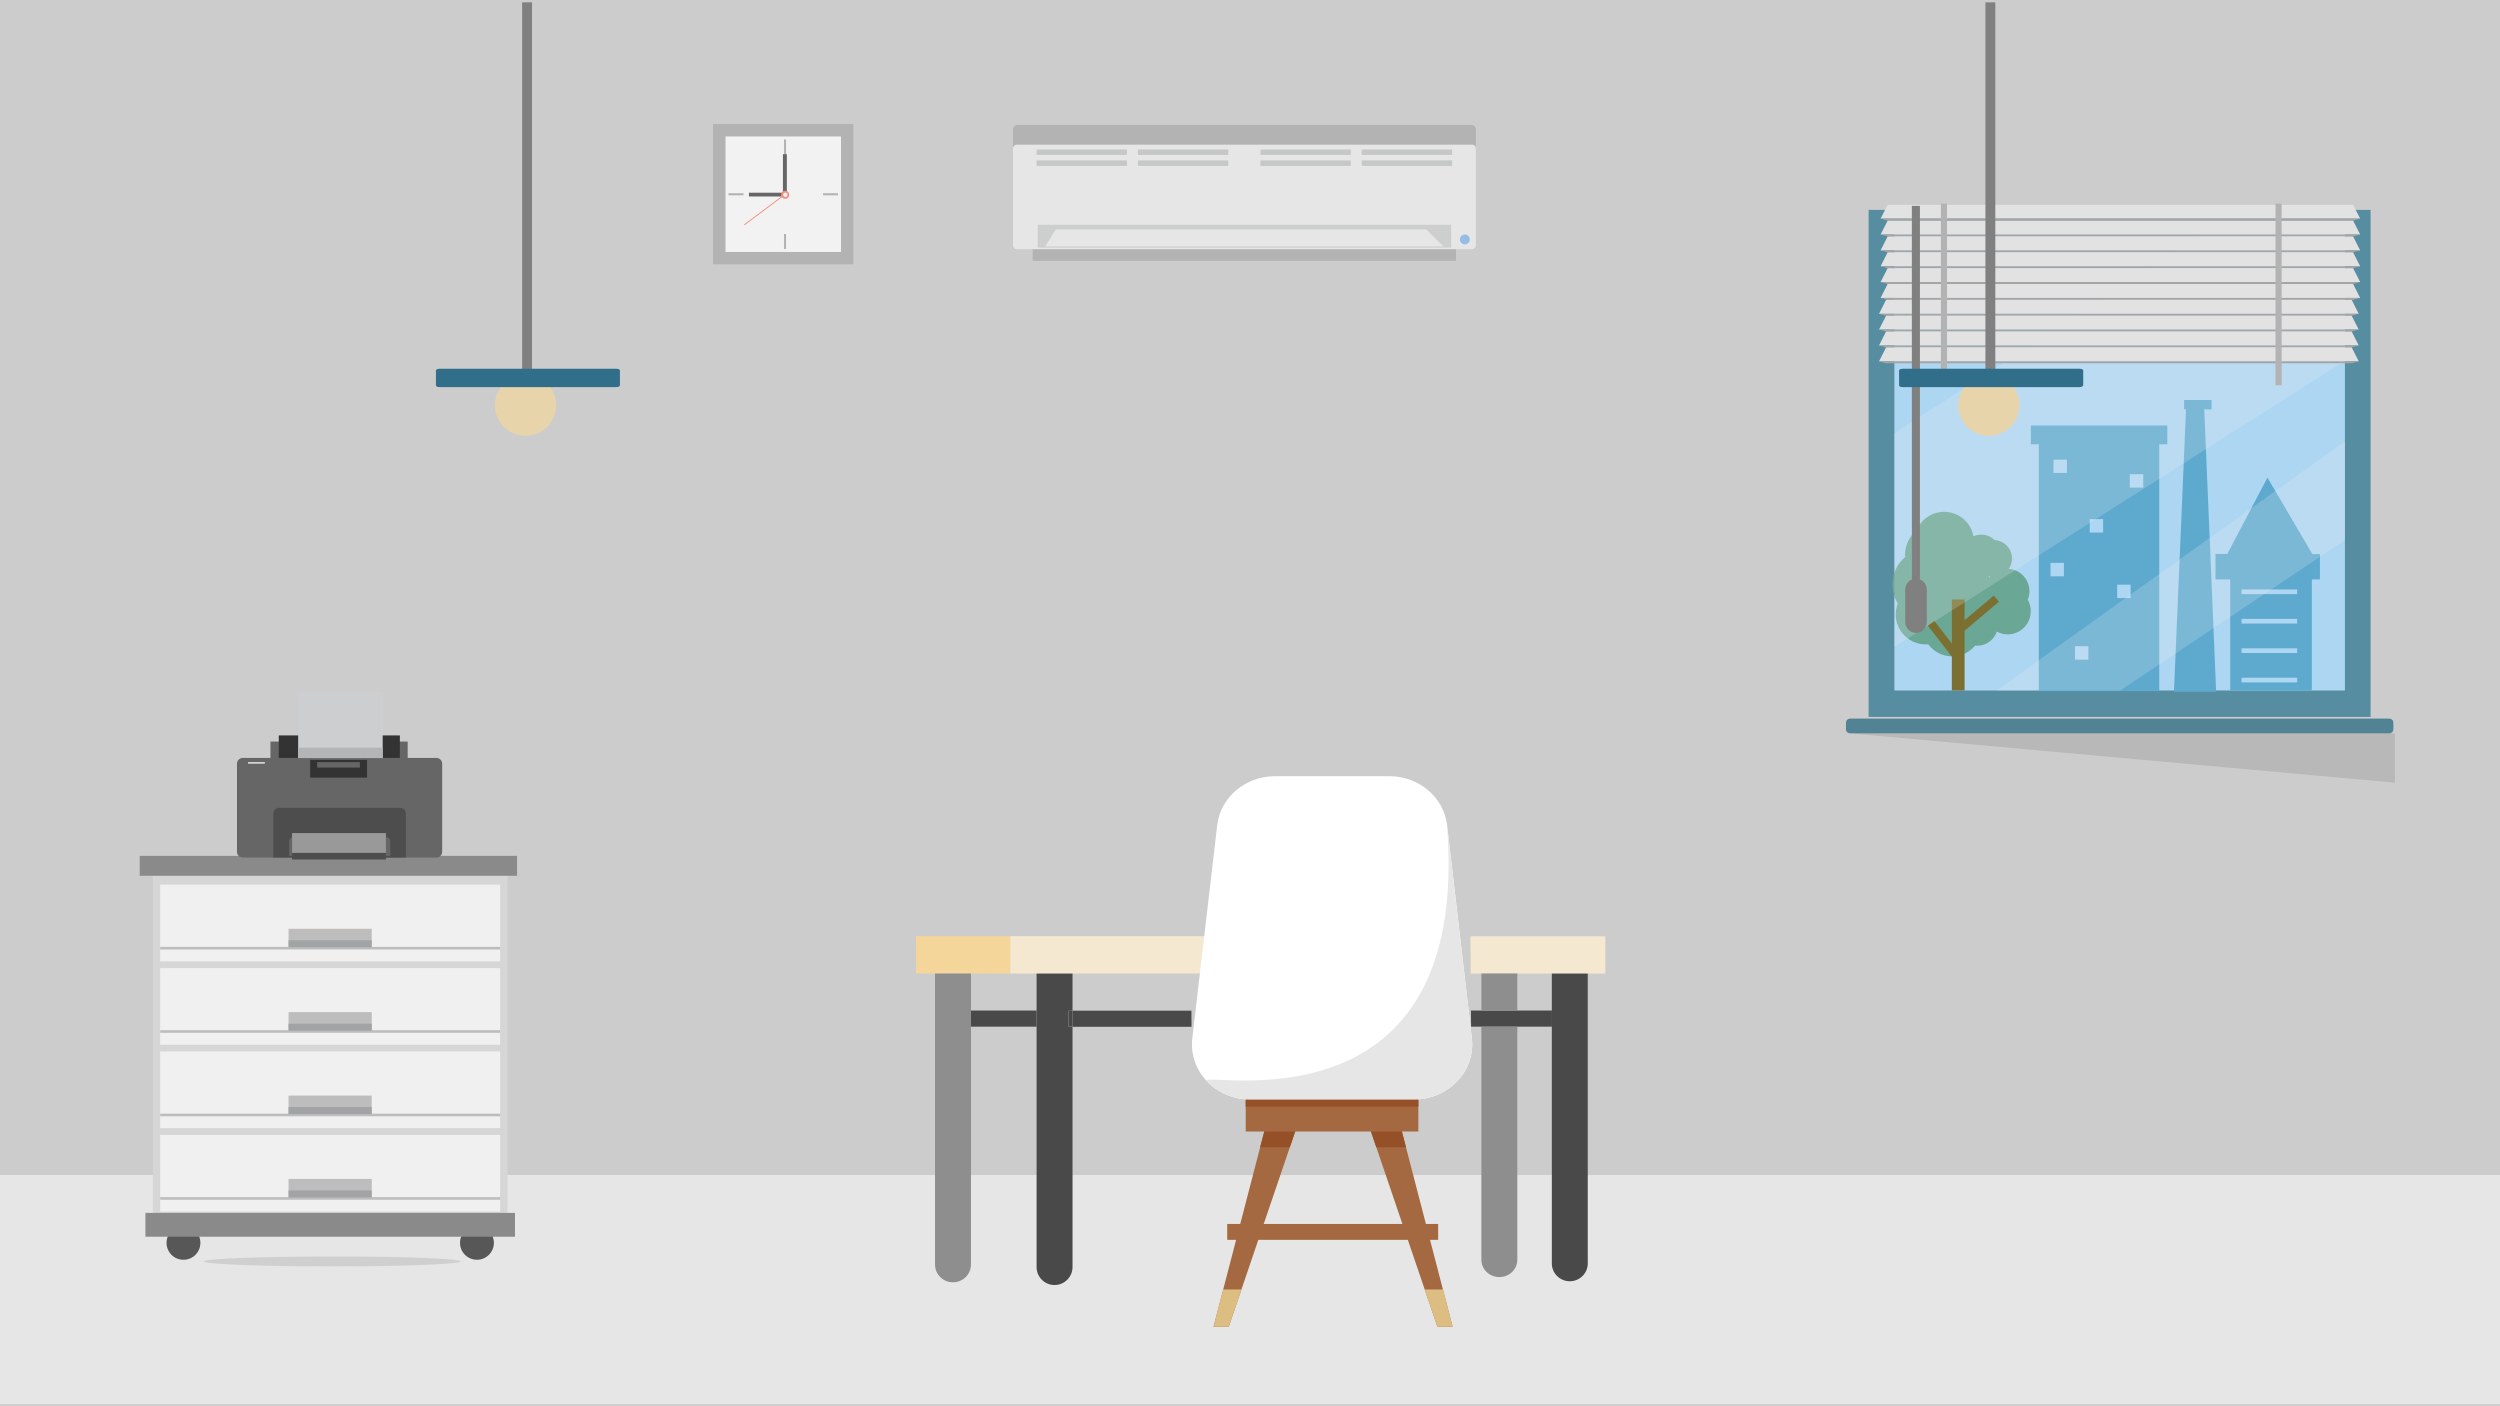 <?xml version="1.0" encoding="utf-8"?>
<!-- Generator: Adobe Illustrator 22.1.0, SVG Export Plug-In . SVG Version: 6.00 Build 0)  -->
<svg version="1.1" xmlns="http://www.w3.org/2000/svg" xmlns:xlink="http://www.w3.org/1999/xlink" x="0px" y="0px"
	 viewBox="0 0 1920 1080" style="enable-background:new 0 0 1920 1080;" xml:space="preserve">
<style type="text/css">
	.st0{fill:#CCCCCC;}
	.st1{fill:#E6E6E6;}
	.st2{fill:#494949;}
	.st3{fill:#F5E8D0;}
	.st4{fill:#8E8E8E;}
	.st5{fill:#FFFFFF;}
	.st6{fill:#F5D69A;}
	.st7{fill:#A56941;}
	.st8{fill:#965028;}
	.st9{fill:#DCBE82;}
	.st10{fill:#578DA0;}
	.st11{fill:#ACD6F2;}
	.st12{fill:#5EAACF;}
	.st13{fill:#6BA795;}
	.st14{fill:#7B7031;}
	.st15{opacity:0.2;}
	.st16{fill:#F2F2F2;}
	.st17{fill:#518394;}
	.st18{fill:#E2E2E2;}
	.st19{fill:#A5A5A5;}
	.st20{fill:#B3B3B3;}
	.st21{fill:#808080;}
	.st22{opacity:0.1;}
	.st23{fill:#E8D4AA;}
	.st24{fill:#306E89;}
	.st25{fill:#666666;}
	.st26{fill:#F58C7E;}
	.st27{fill:#C6C7C7;}
	.st28{fill:#96BEE5;}
	.st29{fill:#CDCECE;}
	.st30{fill:#575757;}
	.st31{fill:#D6D6D6;}
	.st32{fill:#F0F0F0;}
	.st33{fill:#BDBDBD;}
	.st34{fill:#A2A3A4;}
	.st35{fill:#8A8A8A;}
	.st36{fill:#333333;}
	.st37{fill:#4D4D4D;}
	.st38{fill:#999999;}
	.st39{fill:#DFE0E1;}
	.st40{fill:#CDCECF;}
	.st41{fill:#B3B5B6;}
</style>
<g id="Background">
	<rect class="st0" width="1920" height="1080"/>
</g>
<g id="Floor">
	<g>
		<rect y="919.3" class="st1" width="1920" height="159.1"/>
		<rect y="902.4" class="st1" width="1920" height="17"/>
	</g>
	<g>
		<g id="XMLID_10_">
			<g>
				<path class="st2" d="M823.7,776.1c0,3.9,0,8.1,0,12.4c-2,0-3.1,0-3.1,0v-12.4C820.6,776.1,821.7,776.1,823.7,776.1z"/>
				<path class="st3" d="M1219.4,747.7c-6.9,0-16.3,0-27.6,0c-8,0-16.9,0-26.6,0c-8.6,0-17.8,0-27.6,0c-2.6,0-5.4,0-8.1,0
					c-0.1-10.2-0.1-19.8-0.2-28.6c60.2,0,103.6,0,103.6,0v28.6C1233,747.7,1228.1,747.7,1219.4,747.7z"/>
				<path class="st2" d="M1191.8,788.6c0-4.4,0-8.5,0-12.4c0-12.1,0-21.8,0-28v-0.5c11.3,0,20.7,0,27.6,0c0,38,0,222.6,0,222.6
					c0,7.6-6.2,13.7-13.8,13.7c-7.6,0-13.8-6.1-13.8-13.7C1191.8,970.3,1191.8,855.8,1191.8,788.6z"/>
				<path class="st2" d="M1165.3,776.1c10.3,0,19.3,0,26.6,0c0,3.9,0,8.1,0,12.4c-7.3,0-16.3,0-26.6,0c-8.4,0-17.6,0-27.6,0
					c-2.6,0-5.2,0-7.9,0c0-4.2-0.1-8.3-0.1-12.4c2.7,0,5.4,0,8,0C1147.6,776.1,1156.9,776.1,1165.3,776.1z"/>
				<path class="st4" d="M1165.3,788.6c0,64.5,0,178.9,0,178.9c0,7.4-6.2,13.3-13.8,13.3c-7.6,0-13.8-5.9-13.8-13.3
					c0,0,0-53,0-107.8c0-24.9,0-50.3,0-71.1C1147.6,788.6,1156.9,788.6,1165.3,788.6z"/>
				<path class="st4" d="M1165.3,749.8c0,4.9,0,14.2,0,26.4c-8.4,0-17.6,0-27.6,0c0-12.2,0-22.2,0-28.5c9.7,0,19,0,27.6,0V749.8z"/>
				<path class="st5" d="M1115.6,776.1v12.4c-56.1,0-126.9,0-185.2,0v-12.4C988.6,776.1,1059.5,776.1,1115.6,776.1z"/>
				<path class="st2" d="M915.1,788.6h-0.8c-45.2,0-80.3,0-90.6,0c0-4.4,0-8.5,0-12.4c10.3,0,45.4,0,90.6,0h0.7
					C915.1,780.2,915.1,784.4,915.1,788.6z"/>
				<path class="st3" d="M806.3,747.7c-2.4,0-4.6,0-6.8,0c-7.1,0-15.2,0-23.7,0V719c9.5,0,18.3,0,26,0c35.3,0,103.3,0,182.8,0
					c0.2,8.8,0.4,18.5,0.5,28.6h-1.4c-52.3,0-99.7,0-135.9,0C831.7,747.7,817.6,747.7,806.3,747.7z"/>
				<path class="st2" d="M823.7,788.6c0,66.7,0,184.5,0,184.5c0,7.6-6.2,13.8-13.8,13.8c-7.7,0-13.8-6.2-13.8-13.8
					c0,0,0-115.4,0-184.5v-12.4c0-11.9,0-21.8,0-28.5c7.5,0,16.8,0,27.6,0v0.2c0,5.3,0,15.3,0,28.3c-2,0-3.1,0-3.1,0v12.4
					C820.6,788.6,821.7,788.6,823.7,788.6z"/>
				<path class="st2" d="M796.1,776.1v12.4c0,0-31.5,0-50.4,0c0-4.4,0-8.5,0-12.4C764.5,776.1,796.1,776.1,796.1,776.1z"/>
				<path class="st6" d="M745.7,747.7c-10.3,0-20.1,0-27.6,0c-8.8,0-14.6,0-14.6,0V719c0,0,41.2,0,72.3,0v28.6
					C766.3,747.7,755.7,747.7,745.7,747.7z"/>
				<path class="st4" d="M745.7,788.6c0,67.1,0,182.5,0,182.5c0,7.6-6.2,13.7-13.8,13.7c-7.7,0-13.8-6.1-13.8-13.7
					c0,0,0-176.1,0-223.4c7.5,0,17.3,0,27.6,0c0,5.9,0,15.9,0,28.5C745.7,780,745.7,784.2,745.7,788.6z"/>
			</g>
		</g>
	</g>
</g>
<g id="Layer_16">
	<g>
		<rect x="942.5" y="940" class="st7" width="162" height="12.2"/>
		<polygon class="st7" points="976.9,846.1 932,1018.9 943.7,1018.9 1002.5,846.1 		"/>
		<polygon class="st7" points="1045.1,846.1 1103.9,1018.9 1115.6,1018.9 1070.7,846.1 		"/>
		<polygon class="st8" points="976.9,846.1 967.8,881.1 990.6,881.1 1002.5,846.1 		"/>
		<polygon class="st9" points="939.4,990.3 932,1018.9 943.7,1018.9 953.5,990.3 		"/>
		<polygon class="st9" points="1094.1,990.3 1103.9,1018.9 1115.6,1018.9 1108.2,990.3 		"/>
		<polygon class="st8" points="1045.1,846.1 1057,881.1 1079.8,881.1 1070.7,846.1 		"/>
		<path class="st5" d="M1130.4,797.4c2.9,25.1-17.8,47-44.5,47H960.1c-12.7,0-24.8-5.1-33.3-14.1c-8.5-9-12.5-20.9-11.1-32.9
			l19.1-163.6c2.5-21.5,21.7-37.7,44.5-37.7h87.6c22.8,0,42,16.2,44.5,37.7L1130.4,797.4z"/>
		<rect x="956.7" y="844.4" class="st7" width="132.6" height="24.6"/>
		<rect x="956.7" y="844.4" class="st8" width="132.6" height="5.5"/>
	</g>
	<path class="st5" d="M1089.3,601.8"/>
	<path class="st1" d="M1130.4,797.4c2.9,25.1-17.8,47-44.5,47H960.1c-12.7,0-24.8-5.1-33.3-14.1c-8.5-9,203.8,45.6,184.5-196.5
		L1130.4,797.4z"/>
</g>
<g id="Chair_1_">
</g>
<g id="Window">
	<g>
		<rect x="1435.1" y="152.8" class="st10" width="385.5" height="397.8"/>
		<rect x="1454.9" y="173.2" class="st11" width="346" height="357.1"/>
		<g>
			<g>
				<polygon class="st12" points="1702,531.3 1669.6,531.3 1678.9,313.4 1692.8,312.9 				"/>
				<path class="st12" d="M1565.8,336v194.8h92.5V336H1565.8z M1585.1,442.6h-10.3v-10.3h10.3V442.6z M1587.4,363.2h-10.3V353h10.3
					V363.2z M1603.9,506.6h-10.3v-10.3h10.3V506.6z M1615.2,409h-10.3v-10.3h10.3V409z M1636.2,459.3H1626v-10.3h10.3V459.3z
					 M1646,374.5h-10.3v-10.3h10.3V374.5z"/>
				<rect x="1677.4" y="307.2" class="st12" width="21.1" height="7.2"/>
				<path class="st12" d="M1775.8,425.4l-34.4-58.6l-30.8,58.6h-9.1V445h11.3v85.3h62.7V445h6.2v-19.5H1775.8z M1764.2,524.1h-42.7
					v-3.6h42.7V524.1z M1764.2,501.5h-42.7v-3.6h42.7V501.5z M1764.2,478.9h-42.7v-3.6h42.7V478.9z M1764.2,456.3h-42.7v-3.6h42.7
					V456.3z"/>
				<rect x="1559.7" y="326.8" class="st12" width="104.8" height="14.4"/>
			</g>
			<g>
				<path class="st13" d="M1557.3,460.6c0.9-2,1.3-4.3,1.3-6.6c0-9.1-7-16.5-15.9-17.1c1.6-2.3,2.5-5,2.5-8
					c0-7.5-5.9-13.7-13.3-14.1c-2.7-2.6-6.3-4.2-10.3-4.2c-2.1,0-4.2,0.5-6,1.3c-1.9-10.7-11.3-18.8-22.5-18.8
					c-9.5,0-17.7,5.8-21.1,14.2c-5.4,4.4-8.9,11.2-8.9,18.7c0,0.6,0,1.2,0.1,1.8c-6,5-9.8,12.6-9.8,21.1c0,5.3,1.5,10.3,4.1,14.5
					c-1,2.6-1.6,5.4-1.6,8.4c0,12.8,10.4,23.1,23.1,23.1c0.6,0,1.3,0,1.9-0.1c4.2,5.7,10.9,9.3,18.4,9.3c7.1,0,13.4-3.2,17.6-8.3
					c0.5,0.1,1.1,0.1,1.6,0.1c7,0,12.9-4.5,15.1-10.8c2.5,1.3,5.3,2.1,8.3,2.1c9.8,0,17.7-7.9,17.7-17.7
					C1559.7,466.2,1558.8,463.2,1557.3,460.6z M1527.6,443.7c-0.1-0.4-0.2-0.8-0.3-1.2c0,0,0.1-0.1,0.1-0.1c0.3,0.1,0.7,0.2,1,0.3
					C1528.2,443,1527.9,443.4,1527.6,443.7z M1525.9,461.4c0,0.1,0,0.1,0.1,0.2c-0.6,1.1-1,2.3-1.3,3.6c-0.2-0.1-0.4-0.2-0.6-0.2
					C1524.8,463.9,1525.4,462.7,1525.9,461.4z"/>
				<polygon class="st14" points="1499,530.3 1508.8,530.3 1508.8,484.4 1535.2,462.1 1531.2,457.4 1508.8,476.3 1508.8,460.4 
					1499,460.4 1499,494.2 1485.5,476.7 1480.6,480.5 1499,504.3 				"/>
			</g>
		</g>
		<g class="st15">
			<polygon class="st16" points="1454.9,332.7 1454.9,496.9 1800.9,277.1 1800.9,173.2 1701.9,173.2 			"/>
			<polygon class="st16" points="1800.9,414.8 1800.9,338.9 1533.3,530.3 1628.3,530.3 			"/>
		</g>
		<path class="st17" d="M1838.1,560.1c0,1.7-1.4,3.1-3.1,3.1h-414.2c-1.7,0-3.1-1.4-3.1-3.1v-5.1c0-1.7,1.4-3.1,3.1-3.1H1835
			c1.7,0,3.1,1.4,3.1,3.1V560.1z"/>
		<rect x="1421.8" y="145.8" class="st0" width="412.2" height="15.4"/>
		<g>
			<g>
				<polygon class="st18" points="1807.2,157.3 1722.9,157.3 1534,157.3 1449.7,157.3 1444.3,167.9 1539.4,167.9 1717.5,167.9 
					1812.6,167.9 				"/>
				<polygon class="st19" points="1807.2,169.5 1722.9,169.5 1534,169.5 1449.7,169.5 1444.3,167.9 1539.4,167.9 1717.5,167.9 
					1812.6,167.9 				"/>
			</g>
			<g>
				<polygon class="st18" points="1807.2,169.5 1722.9,169.5 1534,169.5 1449.7,169.5 1444.3,180.1 1539.4,180.1 1717.5,180.1 
					1812.6,180.1 				"/>
				<polygon class="st19" points="1807.2,181.6 1722.9,181.6 1534,181.6 1449.7,181.6 1444.3,180.1 1539.4,180.1 1717.5,180.1 
					1812.6,180.1 				"/>
			</g>
			<g>
				<polygon class="st18" points="1807.2,181.6 1722.9,181.6 1534,181.6 1449.7,181.6 1444.3,192.3 1539.4,192.3 1717.5,192.3 
					1812.6,192.3 				"/>
				<polygon class="st19" points="1807.2,193.8 1722.9,193.8 1534,193.8 1449.7,193.8 1444.3,192.3 1539.4,192.3 1717.5,192.3 
					1812.6,192.3 				"/>
			</g>
			<g>
				<polygon class="st18" points="1807.2,193.8 1722.9,193.8 1534,193.8 1449.7,193.8 1444.3,204.5 1539.4,204.5 1717.5,204.5 
					1812.6,204.5 				"/>
				<polygon class="st19" points="1807.2,206 1722.9,206 1534,206 1449.7,206 1444.3,204.5 1539.4,204.5 1717.5,204.5 1812.6,204.5 
									"/>
			</g>
			<g>
				<polygon class="st18" points="1807.2,206 1722.9,206 1534,206 1449.7,206 1444.3,216.6 1539.4,216.6 1717.5,216.6 1812.6,216.6 
									"/>
				<polygon class="st19" points="1807.2,218.1 1722.9,218.1 1534,218.1 1449.7,218.1 1444.3,216.6 1539.4,216.6 1717.5,216.6 
					1812.6,216.6 				"/>
			</g>
			<g>
				<polygon class="st18" points="1807.2,218.1 1722.9,218.1 1534,218.1 1449.7,218.1 1444.3,228.8 1539.4,228.8 1717.5,228.8 
					1812.6,228.8 				"/>
				<polygon class="st19" points="1807.2,230.3 1722.9,230.3 1534,230.3 1449.7,230.3 1444.3,228.8 1539.4,228.8 1717.5,228.8 
					1812.6,228.8 				"/>
			</g>
			<g>
				<polygon class="st18" points="1806.1,230.3 1721.7,230.3 1532.9,230.3 1448.5,230.3 1443.1,241 1538.3,241 1716.3,241 
					1811.5,241 				"/>
				<polygon class="st19" points="1806.1,242.5 1721.7,242.5 1532.9,242.5 1448.5,242.5 1443.1,241 1538.3,241 1716.3,241 
					1811.5,241 				"/>
			</g>
			<g>
				<polygon class="st18" points="1806.1,242.5 1721.7,242.5 1532.9,242.5 1448.5,242.5 1443.1,253.1 1538.3,253.1 1716.3,253.1 
					1811.5,253.1 				"/>
				<polygon class="st19" points="1806.1,254.6 1721.7,254.6 1532.9,254.6 1448.5,254.6 1443.1,253.1 1538.3,253.1 1716.3,253.1 
					1811.5,253.1 				"/>
			</g>
			<g>
				<polygon class="st18" points="1806.1,254.6 1721.7,254.6 1532.9,254.6 1448.5,254.6 1443.1,265.3 1538.3,265.3 1716.3,265.3 
					1811.5,265.3 				"/>
				<polygon class="st19" points="1806.1,266.8 1721.7,266.8 1532.9,266.8 1448.5,266.8 1443.1,265.3 1538.3,265.3 1716.3,265.3 
					1811.5,265.3 				"/>
			</g>
			<g>
				<polygon class="st18" points="1806.1,266.8 1721.7,266.8 1532.9,266.8 1448.5,266.8 1443.1,277.5 1538.3,277.5 1716.3,277.5 
					1811.5,277.5 				"/>
				<polygon class="st19" points="1806.1,279 1721.7,279 1532.9,279 1448.5,279 1443.1,277.5 1538.3,277.5 1716.3,277.5 
					1811.5,277.5 				"/>
			</g>
			<g>
				<rect x="1747.6" y="156.4" class="st20" width="4.7" height="139.5"/>
			</g>
			<g>
				<rect x="1490.6" y="156.4" class="st20" width="4.7" height="139.5"/>
			</g>
			<path class="st21" d="M1474.5,444.9V158.1h-6.2V445c-3,1.3-5.1,4.4-5.1,8v24.5c0,4.8,3.7,8.6,8.3,8.6c4.6,0,8.3-3.9,8.3-8.6V453
				C1479.8,449.3,1477.6,446.2,1474.5,444.9z"/>
		</g>
		<polygon class="st22" points="1839.3,601.1 1420.8,563.2 1839.3,563.2 		"/>
	</g>
</g>
<g id="Folder">
</g>
<g id="Tools">
</g>
<g id="Monitor">
</g>
<g id="Table">
</g>
<g id="Lamp">
	<g>
		<rect x="401" y="1.8" class="st21" width="7.6" height="292.9"/>
		<path class="st23" d="M427.1,311.2c0,13-10.5,23.5-23.5,23.5c-13,0-23.5-10.5-23.5-23.5c0-13,10.5-23.5,23.5-23.5
			C416.5,287.7,427.1,298.2,427.1,311.2z"/>
		<path class="st24" d="M476.1,296.1c0,0.6-1.3,1.2-2.9,1.2H337.7c-1.6,0-2.9-0.5-2.9-1.2v-11.7c0-0.6,1.3-1.2,2.9-1.2h135.5
			c1.6,0,2.9,0.5,2.9,1.2V296.1z"/>
	</g>
	<g>
		<rect x="1524.8" y="1.8" class="st21" width="7.6" height="292.9"/>
		<path class="st23" d="M1550.9,311.2c0,13-10.5,23.5-23.5,23.5c-13,0-23.5-10.5-23.5-23.5c0-13,10.5-23.5,23.5-23.5
			C1540.3,287.7,1550.9,298.2,1550.9,311.2z"/>
		<path class="st24" d="M1599.8,296.1c0,0.6-1.3,1.2-2.9,1.2h-135.5c-1.6,0-2.9-0.5-2.9-1.2v-11.7c0-0.6,1.3-1.2,2.9-1.2H1597
			c1.6,0,2.9,0.5,2.9,1.2V296.1z"/>
	</g>
</g>
<g id="Mini_Table">
</g>
<g id="Printer">
</g>
<g id="Clock">
	<g>
		<rect x="547.6" y="95.2" class="st20" width="107.8" height="107.8"/>
		<rect x="557.2" y="104.8" class="st16" width="88.7" height="88.7"/>
		<g>
			<rect x="602.1" y="179.7" class="st20" width="1.6" height="11.5"/>
			<rect x="602.1" y="107.1" class="st20" width="1.6" height="11.5"/>
		</g>
		<g>
			<rect x="559.5" y="148.4" class="st20" width="11.5" height="1.6"/>
			<rect x="632.1" y="148.4" class="st20" width="11.5" height="1.6"/>
		</g>
		<polygon class="st25" points="601.3,118.4 601.3,148 575.2,148 575.2,150.9 601.3,150.9 604.3,150.9 604.3,148 604.3,118.4 		"/>
		<path class="st26" d="M606.1,149.6c0,1.7-1.4,3.1-3.1,3.1c-1.7,0-3.1-1.4-3.1-3.1c0-1.7,1.4-3.1,3.1-3.1
			C604.8,146.5,606.1,147.9,606.1,149.6z"/>
		
			<rect x="568" y="160.3" transform="matrix(0.8 -0.599 0.599 0.8 21.013 384.363)" class="st26" width="39.7" height="0.7"/>
		<path class="st16" d="M604.8,149.6c0,0.9-0.8,1.7-1.7,1.7c-0.9,0-1.7-0.8-1.7-1.7c0-0.9,0.8-1.7,1.7-1.7
			C604,147.9,604.8,148.6,604.8,149.6z"/>
	</g>
</g>
<g id="AC">
	<g>
		<rect x="793.1" y="184.7" class="st20" width="325.1" height="15.6"/>
		<path class="st1" d="M1133.4,188.5c0,1.6-1.3,2.9-2.9,2.9H780.9c-1.6,0-2.9-1.3-2.9-2.9V98.9c0-1.6,1.3-2.9,2.9-2.9h349.7
			c1.6,0,2.9,1.3,2.9,2.9V188.5z"/>
		<path class="st20" d="M1130.5,96H780.9c-1.6,0-2.9,1.3-2.9,2.9V114c0-1.6,1.3-2.9,2.9-2.9h349.7c1.6,0,2.9,1.3,2.9,2.9V98.9
			C1133.4,97.3,1132.1,96,1130.5,96z"/>
		<g>
			<g>
				<rect x="796.1" y="114.8" class="st27" width="69.4" height="4.2"/>
				<rect x="796.1" y="123.2" class="st27" width="69.4" height="4.2"/>
				<rect x="873.9" y="114.8" class="st27" width="69.4" height="4.2"/>
				<rect x="873.9" y="123.2" class="st27" width="69.4" height="4.2"/>
			</g>
			<g>
				<rect x="968" y="114.8" class="st27" width="69.4" height="4.2"/>
				<rect x="968" y="123.2" class="st27" width="69.4" height="4.2"/>
				<rect x="1045.8" y="114.8" class="st27" width="69.4" height="4.2"/>
				<rect x="1045.8" y="123.2" class="st27" width="69.4" height="4.2"/>
			</g>
		</g>
		<path class="st28" d="M1128.8,183.9c0,2.1-1.7,3.8-3.8,3.8c-2.1,0-3.8-1.7-3.8-3.8c0-2.1,1.7-3.8,3.8-3.8
			C1127.1,180.1,1128.8,181.8,1128.8,183.9z"/>
		<path class="st29" d="M797,172.6v17.6h317.5v-17.6H797z M802.7,189.3l8.2-13.1h284.5l13.2,13.1H802.7z"/>
	</g>
</g>
<g id="File_Cabinet">
	<g>
		<g>
			<g>
				<path class="st30" d="M153.9,954.5c0,7.2-5.8,13-13,13c-7.2,0-13-5.8-13-13c0-7.2,5.8-13,13-13
					C148.1,941.5,153.9,947.3,153.9,954.5z"/>
				<path class="st30" d="M379.3,954.5c0,7.2-5.8,13-13,13c-7.2,0-13-5.8-13-13c0-7.2,5.8-13,13-13
					C373.4,941.5,379.3,947.3,379.3,954.5z"/>
			</g>
			<g>
				<path class="st31" d="M389.8,938.9c0,1.4-1.3,2.4-2.8,2.4H120.2c-1.6,0-2.8-1.1-2.8-2.4V669c0-1.3,1.3-2.4,2.8-2.4h266.8
					c1.6,0,2.8,1.1,2.8,2.4V938.9z"/>
				<g>
					<rect x="123" y="807.5" class="st32" width="261.1" height="58.9"/>
					<rect x="123" y="855.3" class="st33" width="261.1" height="2"/>
					<rect x="221.6" y="841.4" class="st33" width="63.9" height="14.2"/>
					<rect x="221.6" y="850.2" class="st34" width="63.9" height="5.4"/>
				</g>
				<g>
					<rect x="123" y="871.6" class="st32" width="261.1" height="58.9"/>
					<rect x="123" y="919.4" class="st33" width="261.1" height="2"/>
					<rect x="221.6" y="905.4" class="st33" width="63.9" height="14.2"/>
					<rect x="221.6" y="914.3" class="st34" width="63.9" height="5.4"/>
				</g>
				<g>
					<rect x="123" y="743.5" class="st32" width="261.1" height="58.9"/>
					<rect x="123" y="791.2" class="st33" width="261.1" height="2"/>
					<rect x="221.6" y="777.3" class="st33" width="63.9" height="14.2"/>
					<rect x="221.6" y="786.2" class="st34" width="63.9" height="5.4"/>
				</g>
				<g>
					<rect x="123" y="679.4" class="st32" width="261.1" height="58.9"/>
					<rect x="123" y="727.2" class="st33" width="261.1" height="2"/>
					<rect x="221.6" y="713.3" class="st33" width="63.9" height="14.2"/>
					<rect x="221.6" y="722.1" class="st34" width="63.9" height="5.4"/>
				</g>
				<rect x="111.7" y="931.5" class="st35" width="283.8" height="18.3"/>
			</g>
			<rect x="107.3" y="657.3" class="st35" width="289.8" height="15.3"/>
		</g>
		<path class="st22" d="M353.7,968.8c0,2.1-44.1,3.8-98.6,3.8c-54.4,0-98.6-1.7-98.6-3.8s44.1-3.8,98.6-3.8
			C309.6,964.9,353.7,966.6,353.7,968.8z"/>
	</g>
</g>
<g id="Printer_1_">
	<g>
		<rect x="207.7" y="569.5" class="st25" width="105.4" height="30.8"/>
		<rect x="214.1" y="564.8" class="st36" width="93" height="18.8"/>
		<g>
			<path class="st25" d="M339.6,654.2c0,2.4-2,4.4-4.4,4.4H186.4c-2.4,0-4.4-2-4.4-4.4v-67.7c0-2.4,2-4.4,4.4-4.4h148.8
				c2.4,0,4.4,2,4.4,4.4V654.2z"/>
			<path class="st37" d="M307.3,620.4h-93c-2.4,0-4.4,2-4.4,4.4v33.8h101.8v-33.8C311.7,622.3,309.7,620.4,307.3,620.4z"/>
			<path class="st25" d="M296.3,642.8h-70.9c-1.8,0-3.3,1.5-3.3,3.3v11.2h77.6v-11.2C299.6,644.3,298.1,642.8,296.3,642.8z"/>
			<rect x="224.3" y="639.8" class="st37" width="72.1" height="20.3"/>
			<rect x="224.3" y="639.8" class="st38" width="72.1" height="15.2"/>
			<rect x="238.2" y="583.6" class="st36" width="43.7" height="13.6"/>
			<rect x="243.6" y="585.3" class="st25" width="32.8" height="4.2"/>
			<rect x="190.5" y="585.3" class="st39" width="12.9" height="1.2"/>
		</g>
		<rect x="229" y="530.9" class="st40" width="64.9" height="51.3"/>
		<rect x="229" y="574.2" class="st41" width="64.9" height="7.9"/>
	</g>
</g>
</svg>
